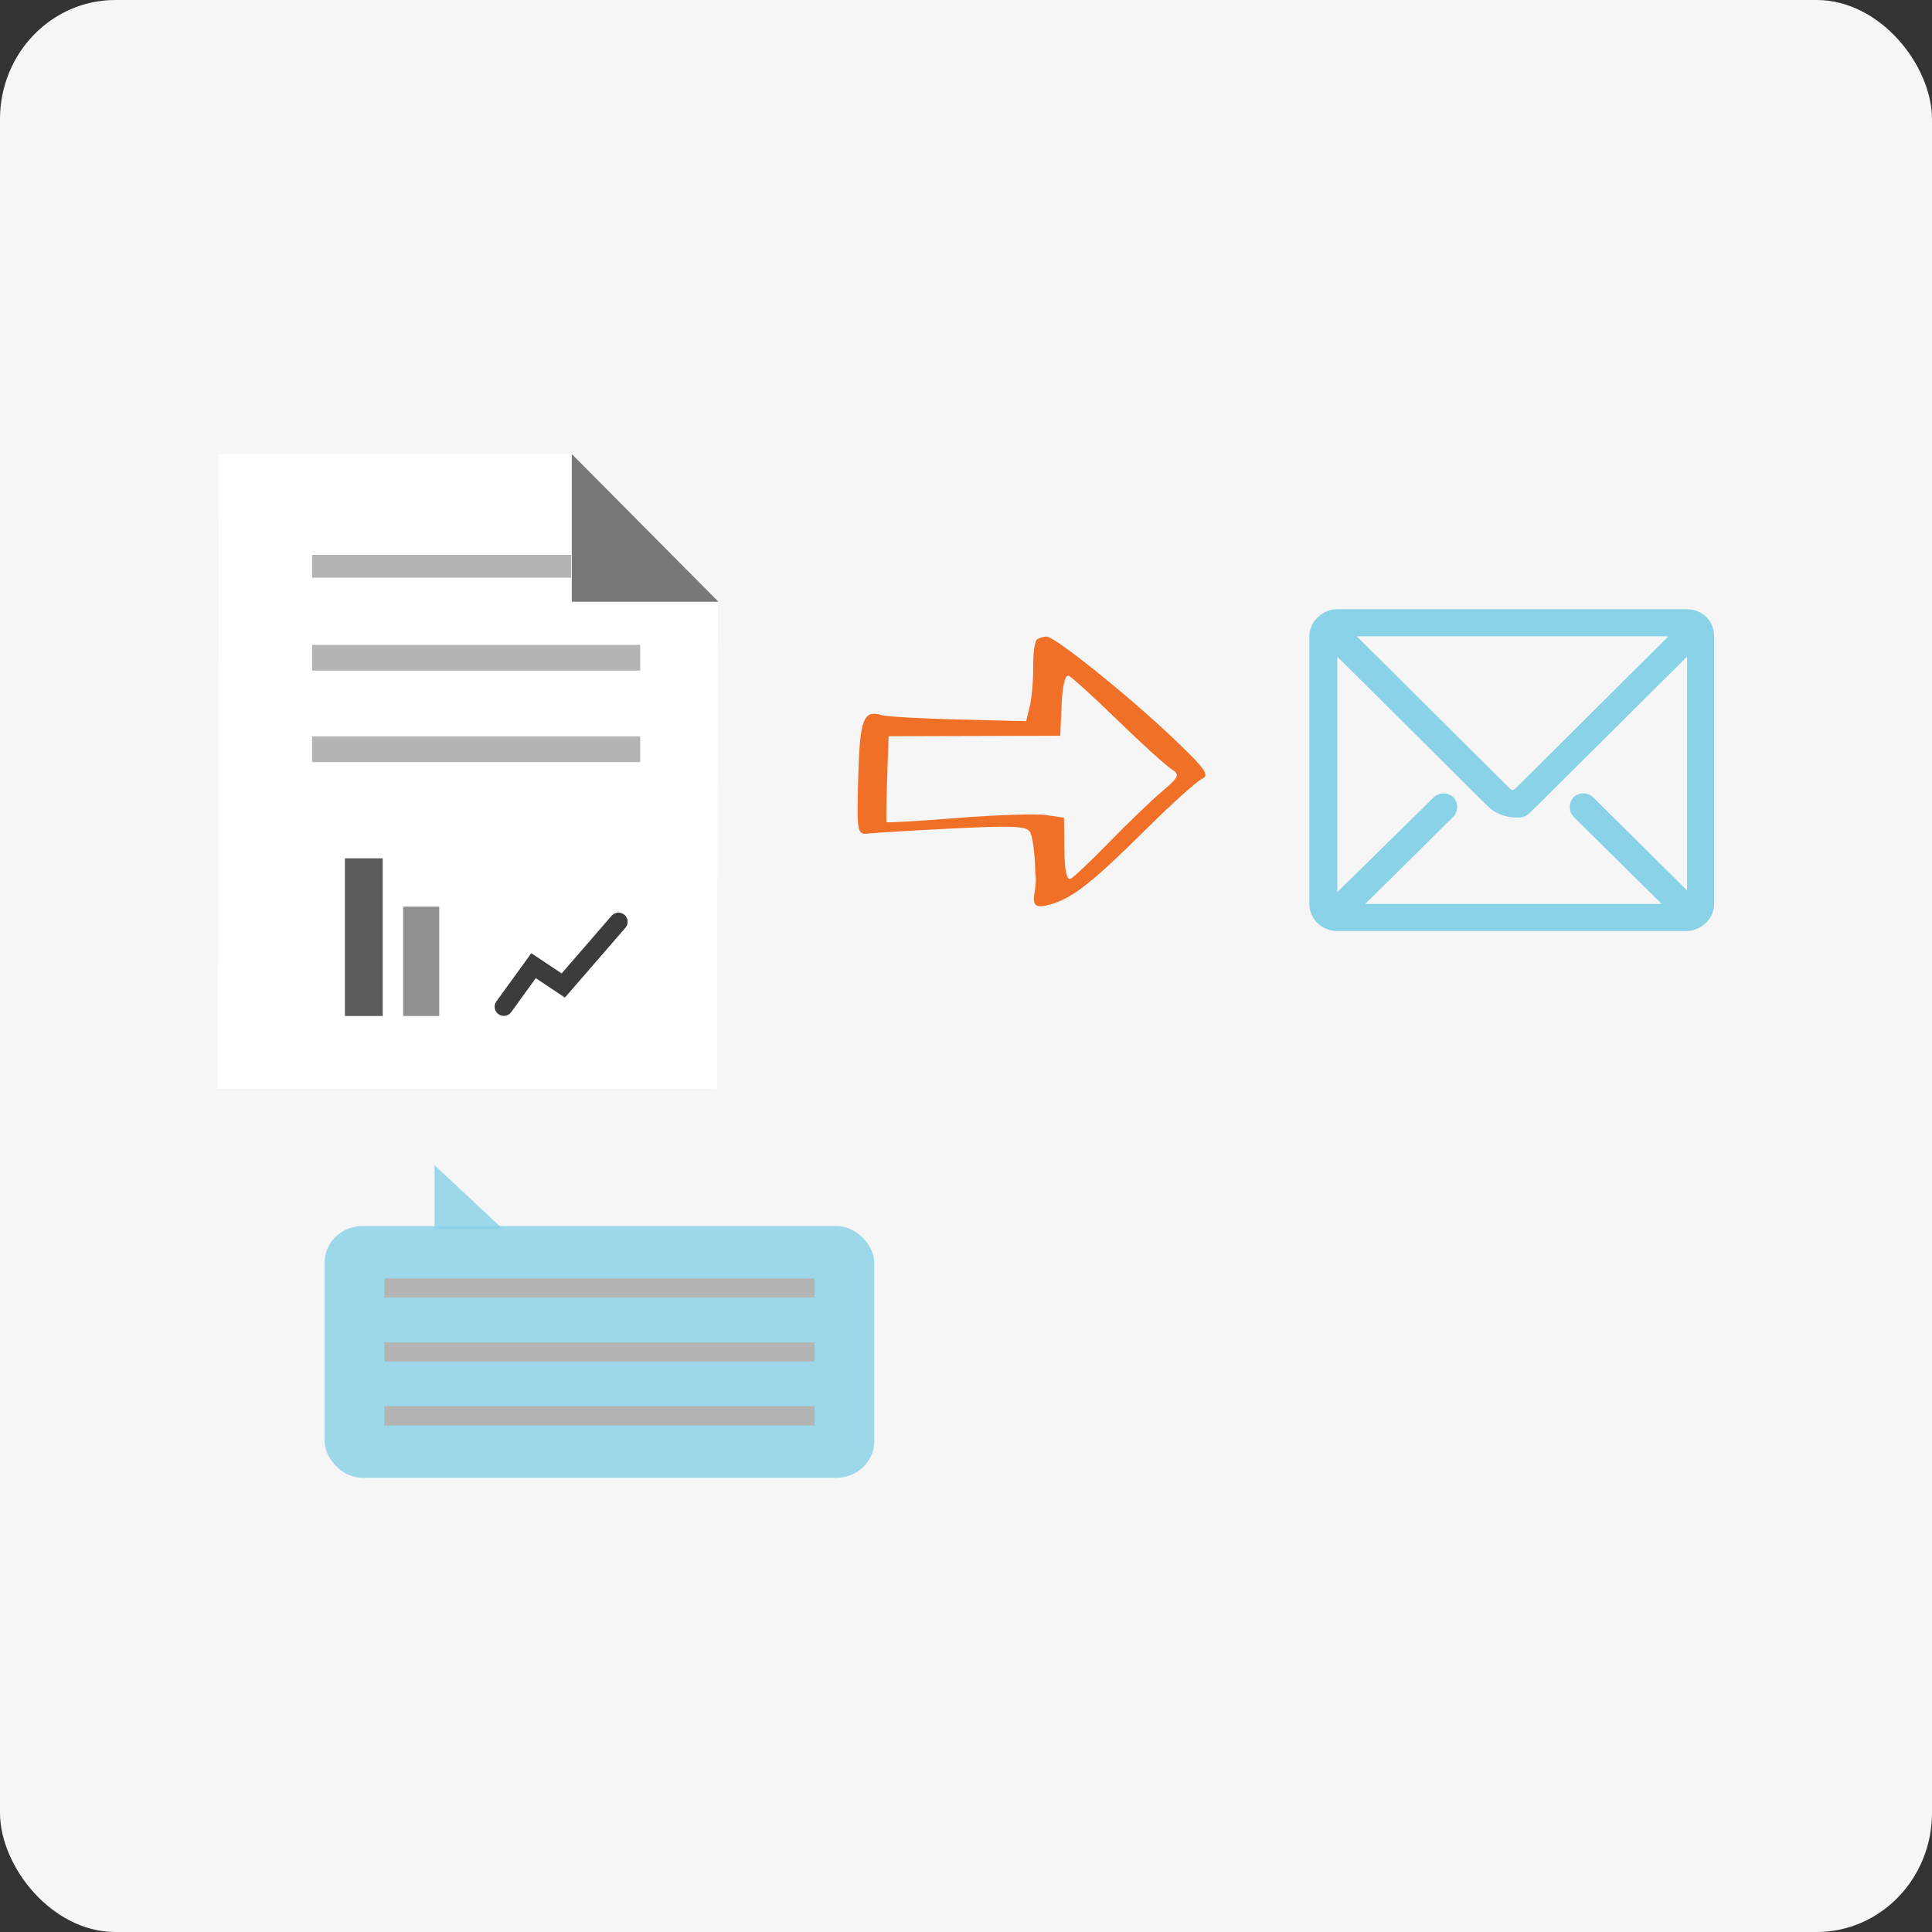 <?xml version="1.0" encoding="UTF-8" standalone="no"?>
<!-- Created with Inkscape (http://www.inkscape.org/) -->

<svg
   xmlns:dc="http://purl.org/dc/elements/1.1/"
   xmlns:cc="http://creativecommons.org/ns#"
   xmlns:rdf="http://www.w3.org/1999/02/22-rdf-syntax-ns#"
   xmlns:svg="http://www.w3.org/2000/svg"
   xmlns="http://www.w3.org/2000/svg"
   xmlns:sodipodi="http://sodipodi.sourceforge.net/DTD/sodipodi-0.dtd"
   xmlns:inkscape="http://www.inkscape.org/namespaces/inkscape"
   width="197.556mm"
   height="197.556mm"
   viewBox="0 0 700 700"
   id="svg50174"
   version="1.1"
   inkscape:version="0.91 r13725"
   sodipodi:docname="bubble_comment.svg">
  <rect x="0" y="0" width="700" height="700" fill="#333333" stroke="none"/>
  <defs
     id="defs50176" />
  <sodipodi:namedview
     id="base"
     pagecolor="#ffffff"
     bordercolor="#666666"
     borderopacity="1.0"
     inkscape:pageopacity="0.0"
     inkscape:pageshadow="2"
     inkscape:zoom="0.35"
     inkscape:cx="-77.857144"
     inkscape:cy="538.57142"
     inkscape:document-units="px"
     inkscape:current-layer="layer1"
     showgrid="false"
     fit-margin-top="0"
     fit-margin-left="0"
     fit-margin-right="0"
     fit-margin-bottom="0"
     inkscape:window-width="1280"
     inkscape:window-height="751"
     inkscape:window-x="0"
     inkscape:window-y="0"
     inkscape:window-maximized="1" />
  <g
     inkscape:label="Layer 1"
     inkscape:groupmode="layer"
     id="layer1"
     transform="translate(-35.714,-370.934)">
    <rect
       style="opacity:1;fill:#f8f8f8;fill-opacity:0.992;stroke:none;stroke-width:10;stroke-linecap:round;stroke-linejoin:round;stroke-miterlimit:4;stroke-dasharray:none;stroke-opacity:1"
       id="rect14720"
       width="700"
       height="700"
       x="35.714"
       y="370.934"
       ry="43.165"
       rx="41.773"
       inkscape:export-xdpi="45.000008"
       inkscape:export-ydpi="45.000008" />
    <path
       inkscape:connector-curvature="0"
       style="fill:#8ad2e7;fill-opacity:1"
       d="m 646.964,591.672 -126.719,0 c -5.523,0 -10.125,4.602 -10.125,9.818 l 0,96.957 c 0,5.523 4.602,9.819 10.125,9.819 l 126.412,0 c 5.523,0 10.125,-4.602 10.125,-9.819 l 0,-96.957 c 0,-5.523 -4.295,-9.818 -9.818,-9.818 z m 0,101.866 -34.058,-33.751 c -1.841,-1.841 -5.216,-1.841 -7.057,0 -1.841,1.841 -1.841,5.216 0,7.057 l 31.91,31.603 -107.389,0 31.91,-31.603 c 1.841,-1.841 1.841,-5.216 0,-7.057 -1.841,-1.841 -5.216,-1.841 -7.057,0 l -34.978,34.364 0,-85.298 54.308,54.001 c 2.761,2.761 6.443,4.296 10.739,4.296 3.989,0 4.295,-1.534 7.364,-4.296 l 54.308,-54.001 0,84.684 z m -119.662,-92.048 112.912,0 -54.615,54.308 c -1.841,1.841 -1.841,1.841 -3.682,0 l -54.615,-54.308 z"
       id="path11647" />
    <path
       style="opacity:1;fill:#ffffff;fill-opacity:1;stroke:#ffffff;stroke-width:16.573;stroke-linecap:round;stroke-linejoin:miter;stroke-miterlimit:4;stroke-dasharray:none;stroke-opacity:1"
       d="m 122.947,757.146 0.363,-213.408 115.948,0 48.267,48.643 -0.31,164.704 z"
       id="path13843"
       inkscape:connector-curvature="0"
       sodipodi:nodetypes="cccccc" />
    <path
       style="fill:none;fill-rule:evenodd;stroke:#b4b4b4;stroke-width:8.269;stroke-linecap:butt;stroke-linejoin:miter;stroke-miterlimit:4;stroke-dasharray:none;stroke-opacity:1"
       d="m 148.802,576.1 c 93.84,0 93.84,0 93.84,0"
       id="path13845"
       inkscape:connector-curvature="0" />
    <path
       inkscape:connector-curvature="0"
       id="path13847"
       d="m 148.802,609.245 c 118.867,0 118.867,0 118.867,0"
       style="fill:none;fill-rule:evenodd;stroke:#b4b4b4;stroke-width:9.306;stroke-linecap:butt;stroke-linejoin:miter;stroke-miterlimit:4;stroke-dasharray:none;stroke-opacity:1" />
    <rect
       y="681.917"
       x="160.681"
       height="57.131"
       width="13.705"
       id="rect13849"
       style="opacity:0.99;fill:#5a5a5a;fill-opacity:1;stroke:none;stroke-width:9.333;stroke-linecap:round;stroke-linejoin:miter;stroke-miterlimit:4;stroke-dasharray:none;stroke-opacity:1" />
    <rect
       y="699.434"
       x="181.776"
       height="39.614"
       width="13.081"
       id="rect13851"
       style="opacity:0.99;fill:#8f8f8f;fill-opacity:1;stroke:none;stroke-width:10;stroke-linecap:round;stroke-linejoin:miter;stroke-miterlimit:4;stroke-dasharray:none;stroke-opacity:1" />
    <path
       style="fill:none;fill-rule:evenodd;stroke:#3c3c3c;stroke-width:6.629;stroke-linecap:round;stroke-linejoin:miter;stroke-miterlimit:4;stroke-dasharray:none;stroke-opacity:1"
       d="m 218.257,735.695 10.772,-14.875 10.771,7.181 20.004,-23.082"
       id="path13853"
       inkscape:connector-curvature="0" />
    <path
       style="fill:none;fill-rule:evenodd;stroke:#b4b4b4;stroke-width:9.306;stroke-linecap:butt;stroke-linejoin:miter;stroke-miterlimit:4;stroke-dasharray:none;stroke-opacity:1"
       d="m 148.802,642.391 c 118.867,0 118.867,0 118.867,0"
       id="path13855"
       inkscape:connector-curvature="0" />
    <g
       style="fill:#787878;fill-opacity:1;stroke:none;stroke-width:10;stroke-miterlimit:4;stroke-dasharray:none;stroke-opacity:1"
       transform="matrix(0.909,0,0,0.94,-480.373,785.173)"
       id="g13857">
      <path
         style="fill:#787878;fill-opacity:1;fill-rule:evenodd;stroke:none;stroke-width:2.055px;stroke-linecap:butt;stroke-linejoin:miter;stroke-opacity:1"
         d="m 795.671,-265.666 58.446,56.923 -58.446,0 z"
         id="path13859"
         inkscape:connector-curvature="0" />
    </g>
    <path
       sodipodi:nodetypes="csscssssscccssssccsssssscsscccccsss"
       inkscape:connector-curvature="0"
       id="path13885"
       d="m 411.367,602.741 c -0.77,0.622 -1.358,5.053 -1.307,9.846 0.05,4.794 -0.502,11.174 -1.228,14.179 l -1.321,5.463 -24.574,-0.607 c -13.515,-0.334 -26.008,-1.045 -27.761,-1.58 -6.636,-2.025 -7.952,1.449 -8.512,22.479 -0.537,20.138 -0.399,20.907 3.673,20.422 2.327,-0.278 15.994,-1.101 30.372,-1.829 21.168,-1.072 26.503,-0.882 28.043,0.998 1.046,1.277 1.978,8.14 2.072,15.25 1.317,6.877 -4.613,14.411 5.976,11.127 7.902,-2.451 14.958,-8.059 34.405,-27.346 9.109,-9.034 18.103,-17.127 19.986,-17.984 2.903,-1.321 1.343,-3.543 -10.251,-14.598 -16.294,-15.536 -43.023,-37.005 -46.032,-36.973 -1.177,0.023 -2.771,0.532 -3.541,1.154 z m 29.403,29.271 c 8.581,8.337 17.234,16.203 19.228,17.48 3.349,2.145 3.081,2.787 -3.501,8.405 -3.92,3.345 -12.447,11.552 -18.948,18.235 -6.501,6.684 -12.777,12.632 -13.946,13.218 -1.351,0.678 -2.171,-3.16 -2.249,-10.538 l -0.123,-11.603 -6.556,-0.965 c -3.606,-0.53 -18.008,-0.057 -32.005,1.054 -13.997,1.11 -25.58,1.793 -25.74,1.518 -0.159,-0.276 -0.061,-7.393 0.221,-15.816 l 0.512,-15.315 31.096,-0.084 31.096,-0.084 0.507,-11.353 c 0.317,-7.101 1.312,-10.971 2.656,-10.332 1.182,0.562 9.17,7.842 17.751,16.179 z"
       style="fill:#f06f27;fill-opacity:0.992"
       inkscape:transform-center-x="20.130687"
       inkscape:transform-center-y="56.043432"
       inkscape:export-xdpi="38.57"
       inkscape:export-ydpi="38.57" />
    <g
       transform="matrix(0.772,0,0,0.772,-1808.807,643.562)"
       id="g13887"
       style="fill:#8ad2e7;fill-opacity:0.822">
      <rect
         style="opacity:1;fill:#8ad2e7;fill-opacity:0.822;stroke:none;stroke-width:4;stroke-linecap:round;stroke-linejoin:miter;stroke-miterlimit:4;stroke-dasharray:none;stroke-opacity:1"
         id="rect13889"
         width="257.965"
         height="118.152"
         x="2541.624"
         y="222.269"
         rx="17.723"
         ry="17.126" />
      <path
         style="fill:#8ad2e7;fill-opacity:0.822;fill-rule:evenodd;stroke:none;stroke-width:1px;stroke-linecap:butt;stroke-linejoin:miter;stroke-opacity:1"
         d="m 2625.26,223.665 -32.026,-29.937 0,29.937 z"
         id="path13891"
         inkscape:connector-curvature="0"
         sodipodi:nodetypes="cccc" />
      <g
         id="g13893"
         transform="translate(-4.4335938e-5,-3.057)"
         style="fill:#8ad2e7;fill-opacity:0.822">
        <path
           inkscape:connector-curvature="0"
           id="path13895"
           d="m 2569.633,254.402 c 201.947,0 201.947,0 201.947,0"
           style="fill:#8ad2e7;fill-opacity:0.822;fill-rule:evenodd;stroke:#b4b4b4;stroke-width:9;stroke-linecap:butt;stroke-linejoin:miter;stroke-miterlimit:4;stroke-dasharray:none;stroke-opacity:1" />
        <path
           style="fill:#8ad2e7;fill-opacity:0.822;fill-rule:evenodd;stroke:#b4b4b4;stroke-width:9;stroke-linecap:butt;stroke-linejoin:miter;stroke-miterlimit:4;stroke-dasharray:none;stroke-opacity:1"
           d="m 2569.633,284.402 c 201.947,0 201.947,0 201.947,0"
           id="path13897"
           inkscape:connector-curvature="0" />
        <path
           inkscape:connector-curvature="0"
           id="path13899"
           d="m 2569.633,314.402 c 201.947,0 201.947,0 201.947,0"
           style="fill:#8ad2e7;fill-opacity:0.822;fill-rule:evenodd;stroke:#b4b4b4;stroke-width:9;stroke-linecap:butt;stroke-linejoin:miter;stroke-miterlimit:4;stroke-dasharray:none;stroke-opacity:1" />
      </g>
    </g>
  </g>
</svg>
